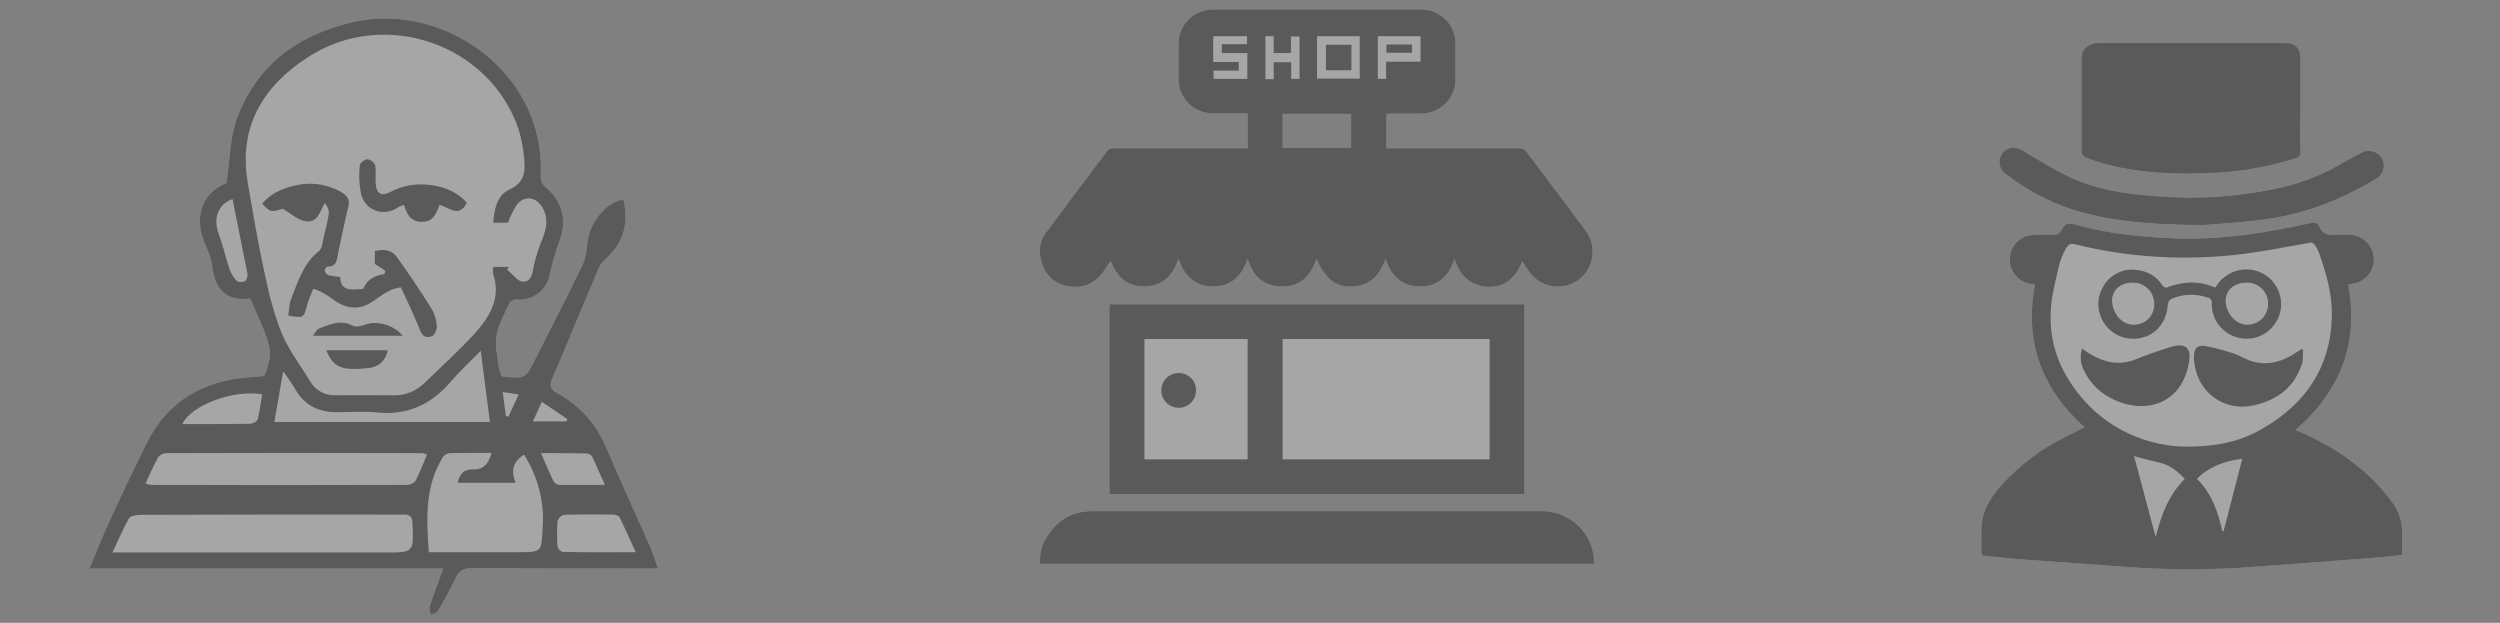 <?xml version="1.0" encoding="utf-8"?>
<!-- Generator: Adobe Illustrator 21.1.0, SVG Export Plug-In . SVG Version: 6.00 Build 0)  -->
<svg version="1.1" id="Layer_1" xmlns="http://www.w3.org/2000/svg" xmlns:xlink="http://www.w3.org/1999/xlink" x="0px" y="0px"
	 viewBox="0 0 843 210" style="enable-background:new 0 0 843 210;" xml:space="preserve">
<rect x="0" y="0" width="843" height="210" fill="#808080" stroke="none"/>
<style type="text/css">
	.st0{opacity:0.3;}
	.st1{fill:#FFFFFF;}
</style>
<g id="artists" class="st0">
	<g>
		<g id="white">
			<g>
				<path class="st1" d="M219.3,184.5c-5-11.3-10.2-22.5-15-33.8c-3.2-7.7-8.9-14-16.2-18c-2.7-1.5-2.9-2.7-1.8-5.3
					c5.3-12.3,10.3-24.6,15.5-36.8c0.5-1.1,1.2-2.2,2.1-3c6.3-5.5,8.3-12.3,6.3-20.3c-5.3,0.7-10.7,6.8-11.9,13.2
					c-0.5,2.9-0.6,6.1-1.8,8.7c-5.1,10.7-10.6,21.2-15.9,31.7c-3.4,6.8-3.4,6.8-10.9,6.1c-0.3-0.1-0.5-0.2-0.7-0.3
					c-0.3-0.9-0.6-1.9-0.8-2.8c-0.4-3.6-1.4-7.4-0.8-10.8c0.7-3.8,2.8-7.5,4.5-11.1c0.6-0.7,1.5-1.1,2.4-1
					c5.3,0.5,10.2-3.2,11.1-8.5c0.8-3.9,2-7.7,3.3-11.4c2.6-6.9,0.9-13.3-4.8-18c-1-0.9-1.6-2.3-1.6-3.7c0.4-7.2-0.8-14.4-3.6-21.1
					C169.3,15.6,143,1.9,118.9,7.5c-18.6,4.3-32.7,14.6-39.2,33.1c-2.2,6.3-2.2,13.5-3.3,21.1c-8,3.1-11.2,11.1-7.4,20.2
					c1,2.4,2.2,4.9,2.5,7.4c0.9,8.6,4.9,12.2,12.9,11.4c2.2,5.4,5,10.6,6.4,16.1c0.8,2.9-0.4,6.5-1.4,9.5c-0.3,0.8-3.3,0.8-5.1,0.9
					c-15.6,1.1-27.7,7.9-34.8,22.2c-4.5,9-8.8,18.1-13,27.3c-2.1,4.6-4,9.4-6.3,15h119.3c-1.7,4.5-3.2,8.6-4.6,12.7
					c-0.3,0.9,0.3,2,0.4,3c0.9-0.5,2.1-0.9,2.5-1.6c2.1-3.6,4.1-7.2,5.9-11c1.1-2.3,2.5-3.2,5.2-3.2c19.4,0.1,38.7,0.1,58.1,0.1h4.9
					C220.8,188.9,220.2,186.6,219.3,184.5z"/>
			</g>
		</g>
		<path d="M219.3,184.5c-5-11.3-10.2-22.5-15-33.8c-3.2-7.7-8.9-14-16.2-18c-2.7-1.5-2.9-2.7-1.8-5.3c5.3-12.3,10.3-24.6,15.5-36.8
			c0.5-1.1,1.2-2.2,2.1-3c6.3-5.5,8.3-12.3,6.3-20.3c-5.3,0.7-10.7,6.8-11.9,13.2c-0.5,2.9-0.6,6.1-1.8,8.7
			c-5.1,10.7-10.6,21.2-15.9,31.7c-3.4,6.8-3.4,6.8-10.9,6.1c-0.3-0.1-0.5-0.2-0.7-0.3c-0.3-0.9-0.6-1.9-0.8-2.8
			c-0.4-3.6-1.4-7.4-0.8-10.8c0.7-3.8,2.8-7.5,4.5-11.1c0.6-0.7,1.5-1.1,2.4-1c5.3,0.5,10.2-3.2,11.1-8.5c0.8-3.9,2-7.7,3.3-11.4
			c2.6-6.9,0.9-13.3-4.8-18c-1-0.9-1.6-2.3-1.6-3.7c0.4-7.2-0.8-14.4-3.6-21.1C169.3,15.6,143,1.9,118.9,7.5
			c-18.6,4.3-32.7,14.6-39.2,33.1c-2.2,6.3-2.2,13.5-3.3,21.1c-8,3.1-11.2,11.1-7.4,20.2c1,2.4,2.2,4.9,2.5,7.4
			c0.9,8.6,4.9,12.2,12.9,11.4c2.2,5.4,5,10.6,6.4,16.1c0.8,2.9-0.4,6.5-1.4,9.5c-0.3,0.8-3.3,0.8-5.1,0.9
			c-15.6,1.1-27.7,7.9-34.8,22.2c-4.5,9-8.8,18.1-13,27.3c-2.1,4.6-4,9.4-6.3,15h119.3c-1.7,4.5-3.2,8.6-4.6,12.7
			c-0.3,0.9,0.3,2,0.4,3c0.9-0.5,2.1-0.9,2.5-1.6c2.1-3.6,4.1-7.2,5.9-11c1.1-2.3,2.5-3.2,5.2-3.2c19.4,0.1,38.7,0.1,58.1,0.1h4.9
			C220.8,188.9,220.2,186.6,219.3,184.5z M182.7,135.5l8.6,5.8l-0.3,0.8h-11.3L182.7,135.5z M174.9,133l-3.4,7.4h-0.9l-1.1-8.2
			L174.9,133z M82.6,94.8c-0.8,0.4-2.3,0.4-2.7,0c-1.1-1.1-1.9-2.5-2.5-4c-1.3-3.9-2.2-8-3.6-11.8c-2-5.3-0.4-10,4.6-11.9
			c1.7,8.5,3.4,17,5.1,25.5C83.5,93.4,83.2,94.3,82.6,94.8z M89,91.1c-2.1-9.6-3.7-19.4-5.4-29.1c-3.3-19,4.8-32.7,20.2-42.7
			c25.8-16.8,61.4-4.5,71.1,24.4c0.9,3,1.5,6.1,1.8,9.3c0.5,4.5,0.4,8.5-4.9,10.9c-4,1.8-5.1,6.2-5.5,11.2h5c0.7-2,1.7-4,2.8-5.8
			c2.3-3.3,6.2-3.2,8.5,0.2s1.9,7.1,0.4,10.8c-1.2,2.9-2.2,5.9-2.9,8.9c-0.5,2.5-0.7,5.8-3.7,5.8c-1.8,0-3.6-2.6-5.4-4.1l0.6-0.9
			h-5.3c-0.1,0.8-0.1,1.6,0,2.4c2.7,8-1.1,14.3-6,19.8c-5.3,5.9-11.3,11.2-17,16.8c-2.8,2.8-6.6,4.4-10.6,4.3
			c-6.4,0-12.9-0.1-19.4,0c-3.6,0.2-7.1-1.7-8.8-4.9c-3.3-5.4-7.3-10.5-9.6-16.3C92.2,105.5,90.5,98.3,89,91.1z M165.2,142.3H92.5
			l3-17.1c1.6,2.3,2.8,3.9,3.8,5.6c3.2,5.9,8.2,8.3,14.7,8.2c4.4,0,8.9-0.4,13.3,0.1c10.2,1,18.2-2.8,24.7-10.4
			c2.9-3.4,6.2-6.5,10.1-10.4L165.2,142.3z M88.4,133c-0.5,2.8-0.8,5.6-1.5,8.4c-0.2,0.7-1.7,1.5-2.6,1.5
			c-7.5,0.1-15.1,0.1-22.8,0.1C64.3,136.7,78.8,131.2,88.4,133z M129.8,186.3H37.9c2.1-4.4,3.6-8,5.5-11.4c0.5-0.9,2.5-1.3,3.9-1.3
			c26-0.1,52.1-0.1,78.1-0.1c3.5,0,7.1,0.1,10.6,0c2.3-0.1,3,0.8,3.1,3.1C139.5,186.3,139.6,186.3,129.8,186.3z M140.1,162.2
			c-0.7,0.8-1.8,1.3-2.9,1.3c-28.8,0.1-57.6,0.1-86.4,0c-0.6-0.1-1.2-0.3-1.7-0.5c1.5-3.2,2.7-6.1,4.2-8.8c0.7-0.8,1.7-1.4,2.7-1.4
			c28.8-0.1,57.6-0.1,86.4,0c0.6,0.1,1.1,0.3,1.6,0.5C142.7,156.3,141.6,159.3,140.1,162.2L140.1,162.2z M183,177.9
			c-0.5,8.3-0.1,8.3-8.5,8.3h-29.9c-0.8-11.3-1.4-22.1,4.7-32c0.6-0.8,1.4-1.3,2.4-1.4c4.5-0.1,9.1-0.1,14-0.1
			c-0.9,3.9-3,5.8-6.3,5.6c-3-0.1-4.3,1.4-5.1,4.5h19.6c-1.8-4.1-0.8-7.2,2.8-9.5C181.4,160.7,183.6,169.3,183,177.9z M186.7,162.4
			c-1.4-2.9-2.6-5.9-4.3-9.6c5.7,0,10.6,0,15.5,0.1c0.7,0.1,1.4,0.5,1.8,1.1c1.4,2.9,2.6,5.9,4.3,9.5c-5.6,0-10.5,0-15.4,0
			C187.8,163.4,187.1,163,186.7,162.4L186.7,162.4z M189.7,186.1c-0.9-0.3-1.5-1-1.7-1.8c-0.2-2.9-0.2-5.8,0-8.7
			c0.4-1,1.2-1.8,2.3-2c5.4-0.2,10.9-0.1,16.3-0.1c0.8,0,2,0.3,2.3,0.9c1.8,3.6,3.4,7.4,5.5,11.8
			C205.4,186.2,197.5,186.3,189.7,186.1L189.7,186.1z"/>
		<path d="M103,74.6c4,0.7,4.8-3.1,6.5-6.1c0.9,0.9,1.4,2.2,1.4,3.4c-0.4,2.6-1,5.2-1.7,7.8c-0.4,1.7-0.5,4-1.6,4.9
			c-5.3,4.2-7.1,10.3-9.4,16.1c-0.7,1.8-0.7,3.8-1,5.7c5.2,0.9,5.1,0.9,6.3-3.3c0.5-2,1.4-3.9,2.1-5.7c5.5,1.3,8.2,6.5,14.3,6.3
			s8.6-6,15.3-6.8c2.1,4.7,4.5,9.4,6.4,14.4c0.9,2.3,2.3,2.7,4,2.1c0.9-0.3,1.7-2.1,1.7-3.2c-0.1-2-0.6-4-1.6-5.8
			c-3.8-6.1-7.8-12.1-12-17.9c-1.7-2.3-4.4-2.6-7.3-1.8V89c1.4,0.9,2.4,1.5,3.5,2.3c0.1,0.1-0.3,1.2-0.5,1.2
			c-3.2,0.4-5.6,1.8-6.9,4.8c-0.1,0.2-0.7,0.2-1.1,0.2c-3.2,0.2-6.6,0.6-6.7-4.1c-1.3-0.1-2.7-0.3-4-0.6c-0.6-0.3-1.1-0.9-1.2-1.6
			c-0.1-0.4,0.6-1.3,1-1.3c3.2,0,3.1-2.5,3.5-4.5c1.2-5.2,2.1-10.4,3.4-15.5c0.7-2.5-0.2-3.8-2.1-5c-5-2.9-10.9-3.7-16.4-2.2
			c-4,1-7.7,2.6-10.5,6c2.8,2.9,2.8,2.9,7,1.7C98.5,72.4,100.6,74.2,103,74.6z"/>
		<path d="M134.4,69.8c0.6-0.3,1.1-0.5,1.8-0.7c1,3.1,2.2,5.6,5.9,5.7c3.8,0.1,5-2.6,6.1-5.7c3.2,0.7,6.5,4.6,9.2-0.7
			c-5.3-6.5-17.7-8.2-25.7-3.7c-2.9,1.6-4.7,0.8-5-2.6c-0.2-2.1,0.2-4.3-0.2-6.4c-0.5-1.1-1.4-1.8-2.6-2c-0.9,0-2.6,1.3-2.6,2
			c-0.3,3-0.2,6,0.3,9C122.7,71,129.3,73.4,134.4,69.8z"/>
		<path d="M123.3,109.4c-1.3,0.5-3.2,1-4.2,0.5c-4.2-2.3-7.8-0.5-11.6,0.9c-0.7,0.3-1.1,1.3-2,2.4h30.3
			C132.6,109.4,127,108.1,123.3,109.4z"/>
		<path d="M124.3,124.1c3.6-0.4,5.7-2.6,6.5-6H110C112.4,123.9,115.1,125.1,124.3,124.1z"/>
	</g>
</g>
<g id="partners" class="st0">
	<g>
		<g>
			<path class="st1" d="M360.3,96.5c4.9,0.9,9-0.9,11.9-5.1c0.7-1,1.4-2.1,2.3-3.4c2.1,5.2,5.4,8.5,10.9,8.6c6.3,0.1,10-3.4,12-9.4
				c1.9,5.9,5.6,9.4,11.7,9.4s9.7-3.6,11.6-9.4c1.6,5.4,4.8,8.8,10,9.3c6.8,0.8,11.1-2.7,13.2-9.2c2.8,6.3,6.1,9.1,10.6,9.3
				c6.6,0.3,10.6-3,12.7-9.4c1.9,5.9,5.6,9.4,11.7,9.4s9.7-3.6,11.6-9.4c1.6,5.4,4.8,8.7,10,9.4c6.4,0.8,10.5-2.5,12.8-8.5
				c0.9,1.3,1.6,2.4,2.4,3.6c3.8,5.3,11.1,6.5,16.4,2.8c5.3-3.8,6.5-11.1,2.8-16.4c-6.7-9.1-13.5-18-20.3-27.1
				c-0.5-0.7-1.4-1.1-2.2-1c-14.2,0-28.7,0-43.2,0h-1.7V38.4c0.5,0,1-0.1,1.5-0.1h10.4c6.3-0.1,11.4-5.2,11.4-11.5c0-4,0-8.1,0-12.1
				c0-6.3-5.1-11.5-11.5-11.5l0,0H409c-6.4,0-11.5,5.1-11.6,11.4v0.1c0,4,0,8,0,12c0,6.3,5.1,11.5,11.5,11.5l0,0h11.8V50h-1.8
				c-14.5,0-29,0-43.5,0c-0.7,0-1.4,0.2-1.9,0.7c-7,9.3-14,18.6-20.9,27.9c-1.9,2.6-2.5,5.8-1.6,8.9
				C352.1,92.5,355.3,95.7,360.3,96.5z M455.6,49.9h-23.1V38.4h23.1V49.9z"/>
			<path d="M520.4,172.5c-50.7,0-101.5,0-152.2,0c-7.1,0-12.2,3.4-15.6,9.5c-1.4,2.4-2,5.2-1.8,8h186.6c0-0.5,0-0.8,0-1.1
				C536.9,179.8,529.5,172.7,520.4,172.5z"/>
			<path class="st1" d="M374.1,166.6H514v-64H374.1V166.6z"/>
		</g>
		<path d="M360.3,96.5c4.9,0.9,9-0.9,11.9-5.1c0.7-1,1.4-2.1,2.3-3.4c2.1,5.2,5.4,8.5,10.9,8.6c6.3,0.1,10-3.4,12-9.4
			c1.9,5.9,5.6,9.4,11.7,9.4s9.7-3.6,11.6-9.4c1.6,5.4,4.8,8.8,10,9.3c6.8,0.8,11.1-2.7,13.2-9.2c2.8,6.3,6.1,9.1,10.6,9.3
			c6.6,0.3,10.6-3,12.7-9.4c1.9,5.9,5.6,9.4,11.7,9.4s9.7-3.6,11.6-9.4c1.6,5.4,4.8,8.7,10,9.4c6.4,0.8,10.5-2.5,12.8-8.5
			c0.9,1.3,1.6,2.4,2.4,3.6c3.8,5.3,11.1,6.5,16.4,2.8c5.3-3.8,6.5-11.1,2.8-16.4c-6.7-9.1-13.5-18-20.3-27.1
			c-0.5-0.7-1.4-1.1-2.2-1c-14.2,0-28.7,0-43.2,0h-1.7V38.4c0.5,0,1-0.1,1.5-0.1h10.4c6.3-0.1,11.4-5.2,11.4-11.5c0-4,0-8.1,0-12.1
			c0-6.3-5.1-11.5-11.5-11.5l0,0H409c-6.4,0-11.5,5.1-11.6,11.4v0.1c0,4,0,8,0,12c0,6.3,5.1,11.5,11.5,11.5l0,0h11.8V50h-1.8
			c-14.5,0-29,0-43.5,0c-0.7,0-1.4,0.2-1.9,0.7c-7,9.3-14,18.6-20.9,27.9c-1.9,2.6-2.5,5.8-1.6,8.9
			C352.1,92.5,355.3,95.7,360.3,96.5z M464.6,12.2H479v8.6h-11.6v5.8h-2.8V12.2z M455.6,49.9h-23.1V38.4h23.1V49.9z M444.1,12.2
			h14.4v14.3h-14.4V12.2z M426.7,12.2h2.8v5.7h5.8v-5.6h2.9v14.3h-2.8V21h-5.9v5.7h-2.8V12.2z M409.2,26.6v-2.8h8.5v-2.9h-8.6v-8.7
			h11.4v2.7H412v3h8.6v8.7C420.6,26.6,409.2,26.6,409.2,26.6z"/>
		<path d="M520.4,172.5c-50.7,0-101.5,0-152.2,0c-7.1,0-12.2,3.4-15.6,9.5c-1.4,2.4-2,5.2-1.8,8h186.6c0-0.5,0-0.8,0-1.1
			C536.9,179.8,529.5,172.7,520.4,172.5z"/>
		<path d="M447.1,23.7h8.6v-8.6h-8.6V23.7z"/>
		<path d="M476.1,15h-8.6v2.8h8.6V15z"/>
		<path d="M374.1,166.6H514v-64H374.1V166.6z M432.5,114.3h69.8v40.6h-69.8V114.3z M385.9,114.3h34.8v40.6h-34.8V114.3z"/>
		<path d="M397.4,125.8c-3.2,0-5.8,2.6-5.8,5.9c0,3.2,2.6,5.8,5.9,5.8c3.2,0,5.8-2.6,5.8-5.8c0.1-3.1-2.3-5.8-5.5-5.9
			C397.6,125.8,397.5,125.8,397.4,125.8z"/>
	</g>
</g>
<g id="collectors" class="st0">
	<g>
		<g>
			<path d="M676.3,58.5c6.7,5.2,14.3,9.3,22.4,12c13,4.1,26.5,5.1,43.8,5.3c3.9-0.3,11.5-0.8,19.2-1.7c14.2-1.6,27.3-6.5,39.4-13.9
				c2.4-1.2,3.3-4.2,2.1-6.6c0-0.1-0.1-0.2-0.1-0.2c-1.5-2.4-4.6-3.1-7-1.7l0,0c-1.6,0.9-3.2,1.7-4.8,2.6
				c-7.5,4.6-15.7,7.8-24.2,9.5c-13,2.7-26.4,3.6-39.6,2.5C716.6,65.6,706,64,696.2,59c-4.8-2.4-9.5-5.3-14.1-8.1
				c-2.5-1.5-5.1-1.3-6.8,0.8C673.7,53.9,674.1,56.9,676.3,58.5z"/>
			<path d="M703.1,52.9c2,0.8,4,1.5,6.1,2.1c11.2,3.1,22.7,3.7,34.3,3.3c10.3-0.2,20.6-1.9,30.5-5c1.2-0.4,1.7-0.8,1.6-2.2
				c-0.1-5.2,0-10.4,0-15.7s0-10.3,0-15.5c0-3.8-1.7-5.3-5.5-5.3h-47.8c-4.9,0-9.8,0-14.7,0c-3.2,0-5.6,2-5.6,4.9
				c0,10.6,0,21.2,0,31.8C702.1,52,702.5,52.6,703.1,52.9z"/>
			<path class="st1" d="M806.6,169.3c-7.3-10-17.1-17.1-28.2-22.4c-1.4-0.7-2.9-1.2-4.4-1.9c15.2-13.1,21.5-29.3,17.8-49.1l1.4-0.2
				c4.5-0.6,7.8-4.7,7.2-9.2c-0.5-4-3.8-7.1-7.9-7.3c-1.6-0.1-3.2-0.1-4.8,0c-2.6,0.3-4.6-0.3-5.7-2.9c-0.5-1.2-1.4-1.4-2.8-1.1
				c-14.8,3.3-29.8,5.7-45,5.2c-11.5-0.4-22.8-1.5-33.9-4.5c-3.4-0.9-3.5-1-5.4,2c-0.5,0.9-1.5,1.4-2.6,1.3
				c-2.4-0.1-4.7-0.1-7.1,0.1c-4.3,0.3-7.5,3.9-7.5,8.1c-0.1,4.1,2.9,7.7,7,8.3l1.5,0.2c-3.7,19.4,2.3,35.2,16.7,48.2l-6.2,3.1
				c-8.2,4-15.5,9.5-21.6,16.2c-3.2,3.6-6,7.4-6.7,12.3c-0.5,3.3-0.2,6.8-0.3,10.2c0,1.2,0.4,1.5,1.5,1.6c4.4,0.4,8.8,0.9,13.3,1.2
				c11.1,0.8,22.1,1.6,33.2,2.4c12.9,1,25.8,1.1,38.7,0.4c16-1.1,32.1-2.4,48.1-3.6c2.3-0.2,4.7-0.5,7.1-0.8c0-2.4-0.1-4.7,0-6.9
				C810.2,176.4,809,172.4,806.6,169.3z"/>
		</g>
		<path d="M745.8,102.3c-0.1,6.5,5,11.8,11.5,11.9c3.7,0.1,7.3-1.6,9.5-4.6c3-3.9,3.2-9.3,0.5-13.4c-2.8-4.4-8.1-6.3-13.1-4.9
			c-3,0.9-5.6,2.9-7.2,5.7c-5.5-2.5-11-2.1-16.5,0c-0.3,0.1-1.1-0.3-1.3-0.7c-1.9-3.1-5.2-5-8.9-5.3c-4.6-0.6-9,1.8-11.2,5.8
			c-3.2,5.6-1.2,12.7,4.4,15.9c2.3,1.3,5,1.8,7.7,1.4c5.7-0.9,9.5-5.5,9.8-11.5c0.1-0.7,0.4-1.3,1-1.7c3.8-1.8,8.2-2,12.2-0.6
			C745.3,100.3,746,101.3,745.8,102.3L745.8,102.3z M757.7,95.3c3.9,0,7.1,3.1,7.1,7c0,0.1,0,0.2,0,0.2c0,3.9-3.1,7-7,7
			c-4.1,0-7.3-4.1-7.3-8.1S753.8,95.3,757.7,95.3L757.7,95.3z M719.4,109.5c-4.1,0-7.2-4.1-7.2-8.2c0-3.8,3.2-6,6.9-6
			c3.9-0.1,7.2,3,7.3,6.9c0,0.1,0,0.2,0,0.3C726.5,106.5,723.3,109.6,719.4,109.5C719.5,109.5,719.4,109.5,719.4,109.5L719.4,109.5z
			"/>
		<path d="M676.3,58.5c6.7,5.2,14.3,9.3,22.4,12c13,4.1,26.5,5.1,43.8,5.3c3.9-0.3,11.5-0.8,19.2-1.7c14.2-1.6,27.3-6.5,39.4-13.9
			c2.4-1.2,3.3-4.2,2.1-6.6c0-0.1-0.1-0.2-0.1-0.2c-1.5-2.4-4.6-3.1-7-1.7l0,0c-1.6,0.9-3.2,1.7-4.8,2.6c-7.5,4.6-15.7,7.8-24.2,9.5
			c-13,2.7-26.4,3.6-39.6,2.5C716.6,65.6,706,64,696.2,59c-4.8-2.4-9.5-5.3-14.1-8.1c-2.5-1.5-5.1-1.3-6.8,0.8
			C673.7,53.9,674.1,56.9,676.3,58.5z"/>
		<path d="M703.1,52.9c2,0.8,4,1.5,6.1,2.1c11.2,3.1,22.7,3.7,34.3,3.3c10.3-0.2,20.6-1.9,30.5-5c1.2-0.4,1.7-0.8,1.6-2.2
			c-0.1-5.2,0-10.4,0-15.7s0-10.3,0-15.5c0-3.8-1.7-5.3-5.5-5.3h-47.8c-4.9,0-9.8,0-14.7,0c-3.2,0-5.6,2-5.6,4.9
			c0,10.6,0,21.2,0,31.8C702.1,52,702.5,52.6,703.1,52.9z"/>
		<path d="M776.6,117.9l-0.7-0.1c-1,0.6-1.9,1.3-2.9,1.9c-5.2,3-10.5,3.9-16.2,1.1c-1.2-0.6-2.4-1.2-3.6-1.6c-3.1-1-6.3-1.9-9.5-2.5
			c-2.8-0.5-3.9,0.8-3.9,3.7c0.2,11.2,9.7,18.8,20.6,16.2c7.5-1.8,13.2-6,15.7-13.6C776.7,121.4,776.5,119.6,776.6,117.9z"/>
		<path d="M732.7,116.8c-4.2,1.2-8.3,2.7-12.4,4.3c-2.8,1.2-5.9,1.5-8.8,1c-3.4-0.8-6.7-2.4-9.4-4.6c-0.8,2.5-0.6,5.1,0.6,7.4
			c2.1,4.4,5.7,7.9,10.2,9.9c11.1,5.1,23.1,1.1,25.3-13C738.8,117.4,737.1,115.7,732.7,116.8z"/>
		<path d="M806.6,169.3c-7.3-10-17.1-17.1-28.2-22.4c-1.4-0.7-2.9-1.2-4.4-1.9c15.2-13.1,21.5-29.3,17.8-49.1l1.4-0.2
			c4.5-0.6,7.8-4.7,7.2-9.2c-0.5-4-3.8-7.1-7.9-7.3c-1.6-0.1-3.2-0.1-4.8,0c-2.6,0.3-4.6-0.3-5.7-2.9c-0.5-1.2-1.4-1.4-2.8-1.1
			c-14.8,3.3-29.8,5.7-45,5.2c-11.5-0.4-22.8-1.5-33.9-4.5c-3.4-0.9-3.5-1-5.4,2c-0.5,0.9-1.5,1.4-2.6,1.3c-2.4-0.1-4.7-0.1-7.1,0.1
			c-4.3,0.3-7.5,3.9-7.5,8.1c-0.1,4.1,2.9,7.7,7,8.3l1.5,0.2c-3.7,19.4,2.3,35.2,16.7,48.2l-6.2,3.1c-8.2,4-15.5,9.5-21.6,16.2
			c-3.2,3.6-6,7.4-6.7,12.3c-0.5,3.3-0.2,6.8-0.3,10.2c0,1.2,0.4,1.5,1.5,1.6c4.4,0.4,8.8,0.9,13.3,1.2c11.1,0.8,22.1,1.6,33.2,2.4
			c12.9,1,25.8,1.1,38.7,0.4c16-1.1,32.1-2.4,48.1-3.6c2.3-0.2,4.7-0.5,7.1-0.8c0-2.4-0.1-4.7,0-6.9
			C810.2,176.4,809,172.4,806.6,169.3z M726.9,181.1l-7.3-27.3l2.2,0.6c2.1,0.6,4.2,1.1,6.4,1.6c3,0.7,5.6,2.3,8.5,5.5
			C731.3,166.9,728.7,173.7,726.9,181.1z M749.8,179.1l-0.4,0.1c-1.5-6.6-3.6-12.9-8.6-17.7c3.3-3.6,8.9-6.1,15.3-6.8L749.8,179.1z
			 M736.4,150.6c-15-0.4-28.8-7.9-37.3-20.2c-7.5-10.5-9.3-22.2-6.2-34.7c1-4.1,1.5-8.3,3.8-12c0.8-1.3,1.5-1.7,3.1-1.3
			c18.6,4.6,37.9,5.6,56.9,3.2c7.3-1,14.6-2.4,21.9-3.7c0.8-0.3,1.6,0.1,2,0.8c0.6,0.8,1,1.7,1.4,2.6c2.4,6.9,4.5,14,4.3,21.3
			c-0.3,16.9-8.6,29.3-23,37.7C755.9,148.8,747.5,150.7,736.4,150.6L736.4,150.6z"/>
	</g>
</g>
</svg>
